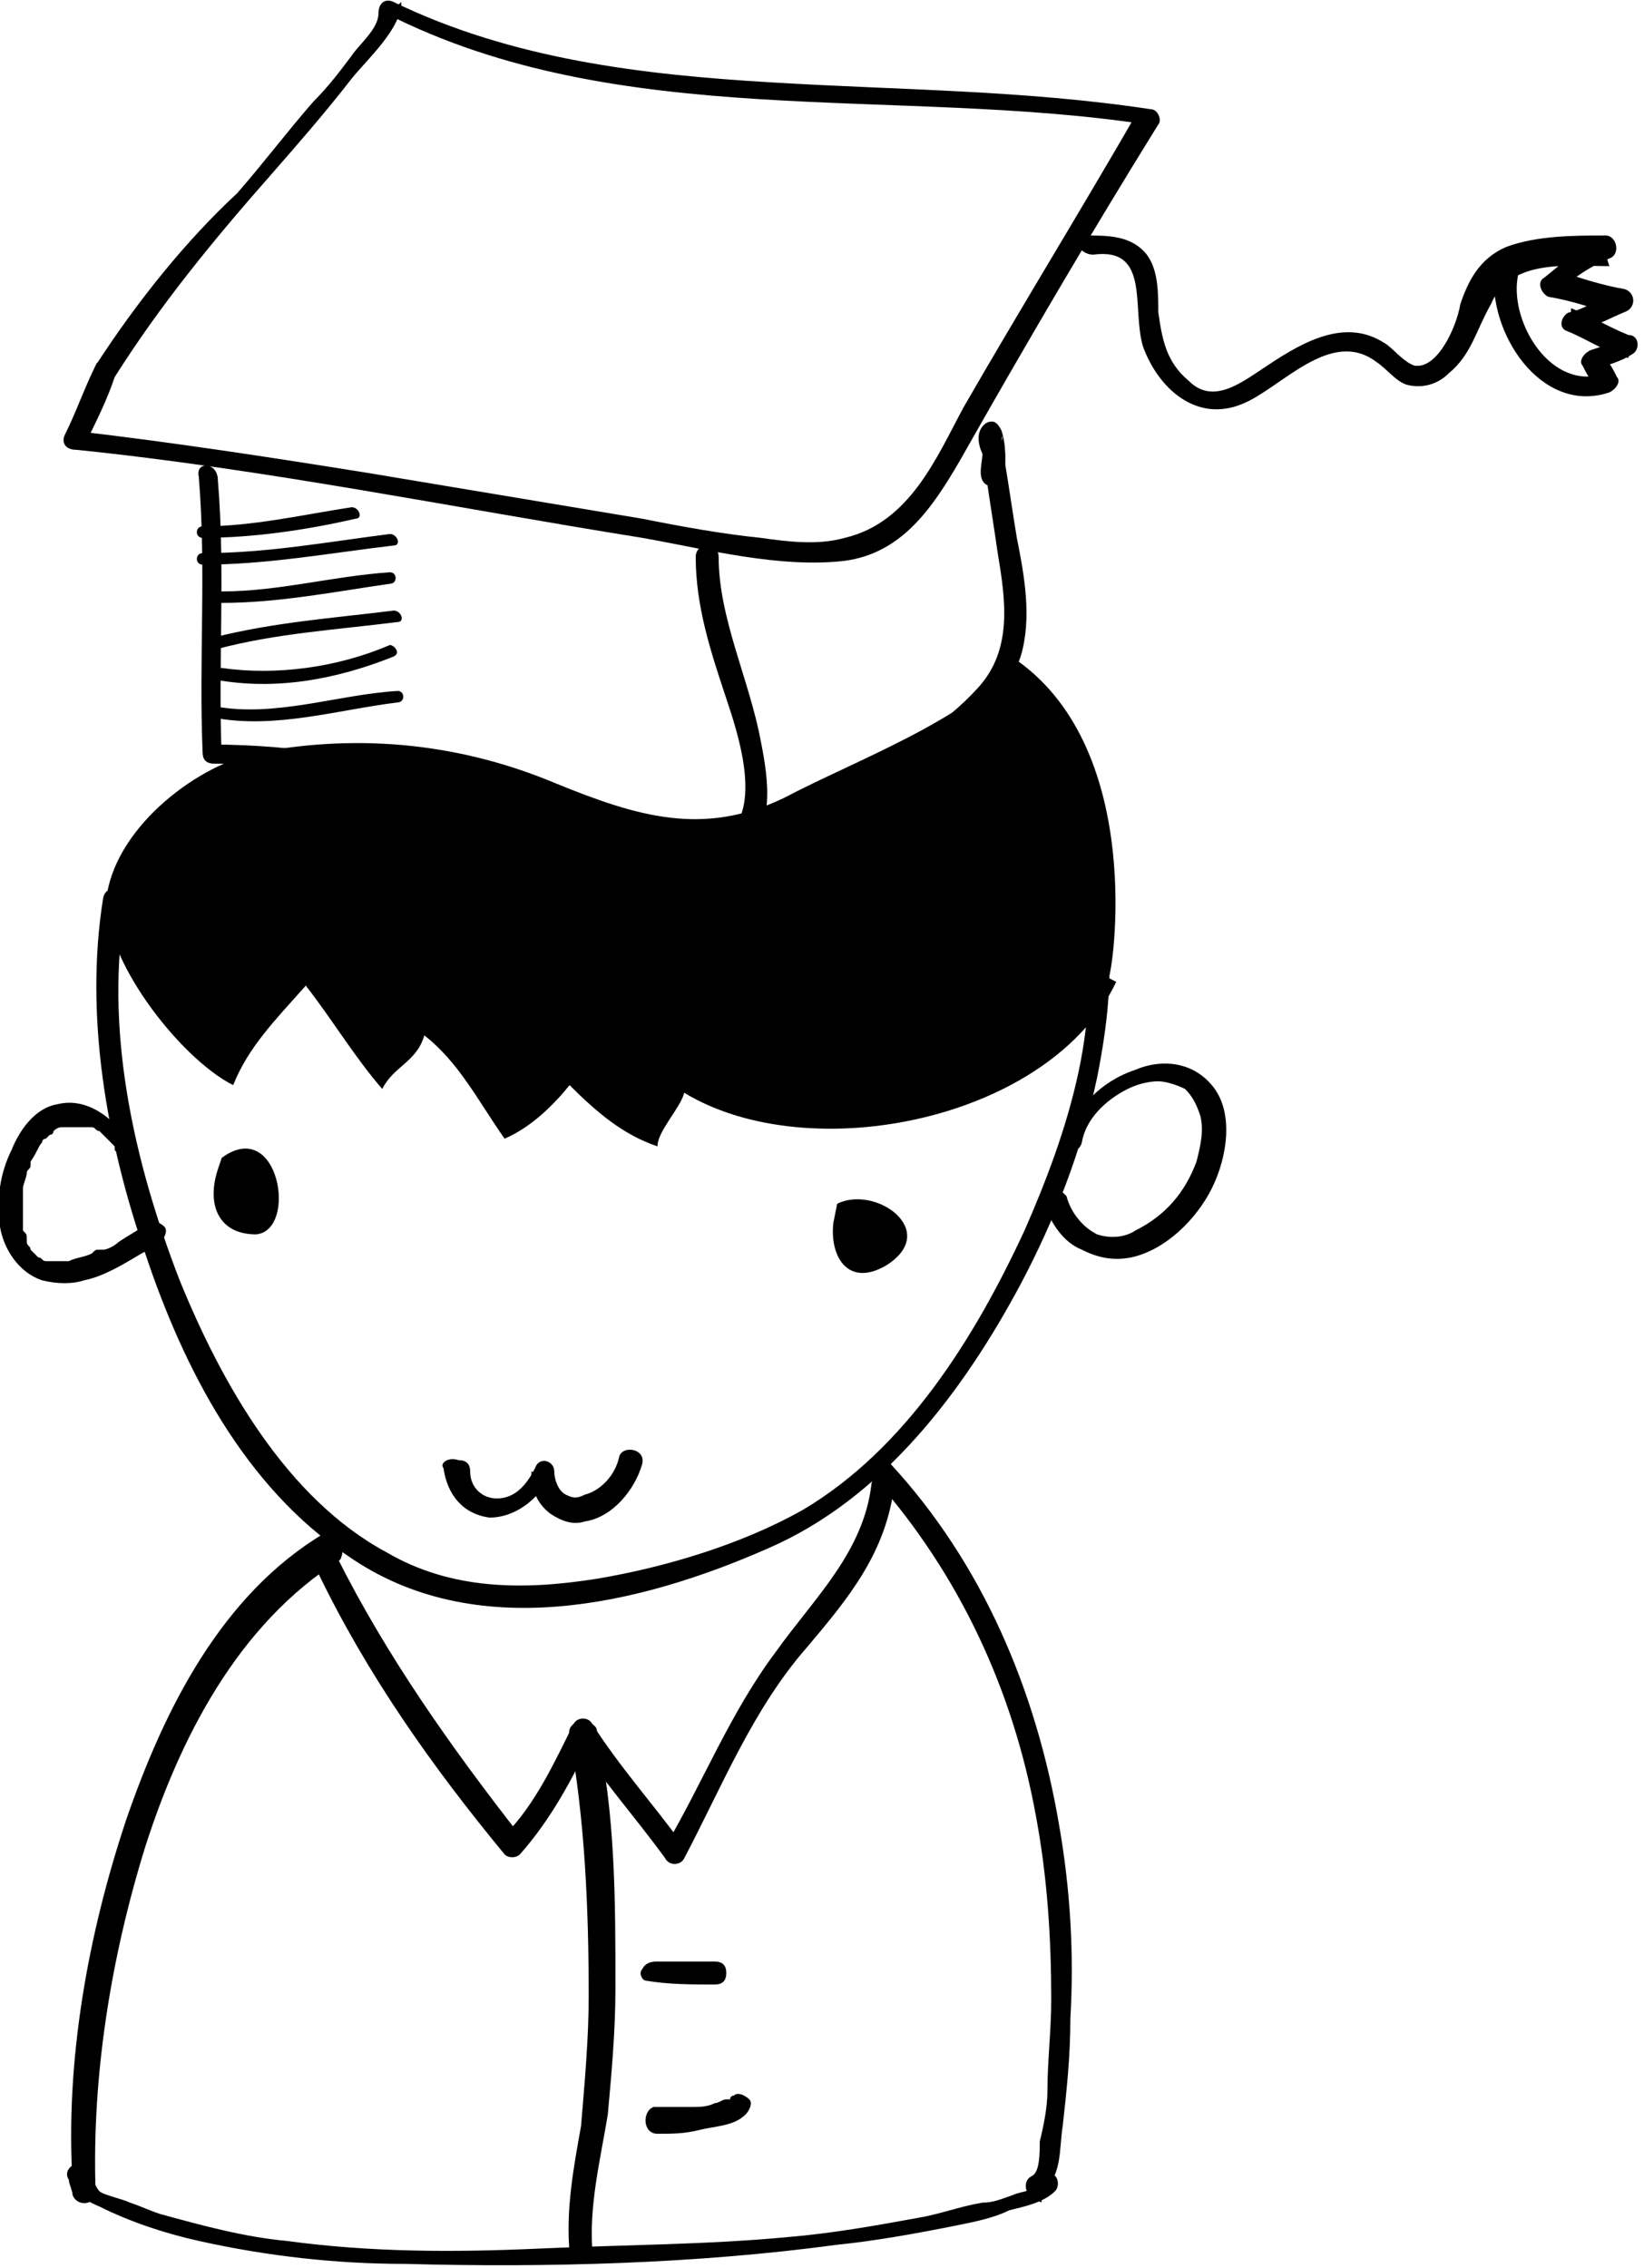 <svg width="124" height="171" viewBox="0 0 124 171" fill="none" xmlns="http://www.w3.org/2000/svg">
<path d="M14.992 35.939C15.569 42.865 14.992 49.791 15.281 56.718C15.281 57.295 15.569 57.583 16.146 57.583C22.489 57.583 29.12 58.738 35.175 60.469C38.924 61.335 42.384 63.067 46.132 64.221C49.015 65.087 53.34 66.241 55.935 64.51C58.53 62.489 57.953 58.738 57.377 55.852C56.512 51.234 54.205 46.617 54.205 42C54.205 40.845 52.475 40.845 52.475 42C52.475 45.751 53.629 49.214 54.782 52.677C55.647 55.275 57.377 60.469 55.07 62.778C52.764 65.087 47.574 63.067 44.979 62.201C41.519 61.047 38.347 59.892 35.175 59.026C28.832 57.295 22.489 56.141 15.857 56.141C16.146 56.429 16.434 56.718 16.722 57.006C16.434 50.08 17.011 43.154 16.434 36.228C16.434 34.785 14.704 34.785 14.992 35.939Z" fill="black"/>
<path d="M74.1 34.208C74.1 34.496 74.1 35.073 74.1 35.362C73.812 35.939 74.1 35.651 74.1 35.362C74.677 35.362 74.965 35.362 75.542 35.362C75.83 35.651 75.542 35.362 75.542 35.073C75.542 34.785 75.542 34.496 75.542 34.208C75.542 33.919 75.542 33.63 75.542 33.342C75.542 32.476 75.83 33.053 75.254 33.63C74.965 33.342 74.388 33.342 74.1 33.053C74.388 33.63 74.388 35.073 74.388 35.939C74.677 37.959 74.965 39.691 75.254 41.711C75.83 45.174 76.407 48.926 73.812 51.812C71.217 54.697 67.757 56.718 64.585 58.449C61.414 60.181 57.954 61.624 54.782 63.067C53.917 63.355 54.782 64.798 55.647 64.51C61.414 62.201 67.18 59.604 72.082 55.563C74.1 54.12 76.118 52.1 76.984 49.503C77.849 46.617 77.272 43.443 76.695 40.557C76.407 38.825 76.118 36.805 75.83 35.073C75.83 34.208 75.83 33.342 75.542 32.476C75.254 31.899 74.965 31.61 74.388 31.899C73.523 32.476 73.812 33.63 74.1 34.208C74.1 34.785 73.812 35.651 74.1 36.228C74.388 36.805 75.254 36.805 75.542 36.228C75.83 35.651 75.83 34.785 75.83 34.208C75.542 33.053 74.1 33.053 74.1 34.208Z" fill="black"/>
<path d="M15.281 40.557C19.029 40.557 23.066 39.98 26.814 39.114C27.391 39.114 27.103 38.248 26.526 38.248C22.778 38.825 19.029 39.691 15.281 39.691C14.704 39.691 14.704 40.557 15.281 40.557Z" fill="black"/>
<path d="M15.281 42.577C20.183 42.577 24.796 41.711 29.698 41.134C30.274 41.134 29.986 40.268 29.409 40.268C24.796 40.845 20.183 41.711 15.281 41.711C14.704 41.711 14.704 42.577 15.281 42.577Z" fill="black"/>
<path d="M16.723 45.463C21.047 45.463 25.372 44.597 29.409 44.02C29.986 44.02 29.986 43.154 29.409 43.154C25.084 43.443 21.047 44.597 16.723 44.597C16.146 44.597 16.146 45.463 16.723 45.463Z" fill="black"/>
<path d="M16.435 48.926C20.76 47.772 25.373 47.483 29.986 46.906C30.563 46.906 30.275 46.04 29.698 46.04C25.085 46.617 20.76 46.906 16.146 48.06C15.858 48.349 15.858 48.926 16.435 48.926Z" fill="black"/>
<path d="M16.146 51.234C20.759 52.1 25.373 51.234 29.698 49.503C30.274 49.214 29.698 48.637 29.409 48.637C25.373 50.369 20.759 50.946 16.723 50.369C15.858 50.369 15.858 51.234 16.146 51.234Z" fill="black"/>
<path d="M16.146 54.121C20.759 54.986 25.372 53.544 29.986 52.966C30.562 52.966 30.562 52.101 29.986 52.101C25.372 52.389 20.759 54.121 16.146 53.255C15.858 53.255 15.858 54.121 16.146 54.121Z" fill="black"/>
<path d="M8.649 28.436C12.109 22.953 16.146 18.047 20.471 13.141C22.489 10.832 24.508 8.523 26.526 5.926C27.679 4.483 30.274 2.174 30.274 0.154C29.986 0.443 29.409 0.731 29.121 1.02C46.709 9.966 67.469 6.503 86.498 9.389C86.21 9.1 86.21 8.523 85.922 8.235C81.597 15.738 76.984 23.241 72.659 30.745C70.64 34.496 68.622 39.402 63.72 40.557C61.702 41.134 59.395 40.845 57.377 40.557C54.494 40.268 51.322 39.691 48.439 39.114C41.519 37.959 34.599 36.805 27.679 35.651C20.471 34.496 12.974 33.342 5.478 32.476C5.766 32.765 6.054 33.342 6.343 33.631C7.208 31.899 8.073 30.168 8.649 28.436C8.938 27.57 7.496 26.704 7.208 27.57C6.343 29.302 5.766 31.033 4.901 32.765C4.613 33.342 4.901 33.919 5.766 33.919C19.894 35.362 34.022 38.248 48.439 40.557C53.34 41.423 58.819 42.865 63.72 42.288C68.045 41.711 70.352 38.248 72.37 34.785C77.272 26.127 82.173 17.758 87.363 9.389C87.652 9.1 87.363 8.235 86.787 8.235C77.272 6.792 67.757 6.792 58.242 6.215C48.439 5.637 38.636 4.483 29.697 0.154C29.121 -0.134 28.544 0.154 28.544 1.02C28.544 2.174 27.102 3.329 26.526 4.194C25.661 5.349 24.796 6.503 23.642 7.657C21.624 9.966 19.894 12.275 17.876 14.584C14.128 18.047 10.379 22.664 7.208 27.57C6.631 28.436 8.073 29.302 8.649 28.436Z" fill="black"/>
<path d="M82.462 19.201C86.787 18.624 85.345 23.241 86.21 26.127C87.364 29.302 90.247 31.899 93.707 30.456C96.59 29.302 100.339 24.684 103.799 27.282C104.664 27.859 105.24 28.725 106.105 29.013C107.258 29.302 108.412 29.013 109.277 28.148C111.007 26.705 111.295 24.973 112.448 22.953C113.89 19.49 118.215 20.067 121.387 20.067C121.098 19.201 121.098 18.913 121.098 18.335C119.08 18.624 117.927 19.778 116.485 20.933C115.908 21.221 116.197 22.087 116.773 22.376C118.503 22.664 120.233 23.241 121.963 23.819C121.963 23.241 121.963 22.664 121.963 22.087C120.81 22.376 119.657 23.241 118.503 23.53C117.927 23.53 117.35 24.684 118.215 24.973C119.657 25.55 121.387 26.705 122.828 26.993C122.828 26.416 122.828 25.839 122.54 25.55C121.675 25.839 120.81 26.127 119.945 26.416C119.368 26.705 119.08 27.282 119.368 27.57C119.657 28.148 119.945 28.725 120.522 29.302C120.81 29.013 120.81 28.436 121.098 28.148C117.062 29.59 113.89 24.396 114.467 20.933C114.755 19.778 113.025 19.49 112.737 20.356C112.16 24.973 116.197 31.322 121.387 29.59C121.963 29.302 122.252 28.725 121.963 28.436C121.675 27.859 121.387 27.282 120.81 26.705C120.522 26.993 120.522 27.57 120.233 27.859C121.098 27.57 122.252 27.282 123.117 26.705C123.693 26.416 123.693 25.262 122.828 25.262C121.387 24.684 119.945 23.819 118.503 23.241C118.503 23.819 118.215 24.396 118.215 24.684C119.945 24.973 121.098 24.107 122.54 23.53C123.405 23.241 123.405 22.087 122.54 21.799C120.81 21.51 119.08 20.933 117.35 20.356C117.35 20.933 117.638 21.221 117.638 21.799C118.792 20.933 119.945 20.067 121.387 19.49C122.252 19.201 121.963 17.758 121.098 17.758C118.792 17.758 115.908 17.758 113.602 18.624C111.583 19.49 110.718 21.221 110.142 22.953C109.853 24.684 108.412 27.859 106.682 27.57C105.817 27.282 104.952 26.127 104.375 25.839C101.204 23.819 97.744 26.127 95.149 27.859C93.419 29.013 91.4 30.456 89.67 28.725C87.94 27.282 87.652 25.55 87.364 23.53C87.364 22.087 87.364 20.356 86.499 19.201C85.345 17.758 83.615 17.758 81.885 17.758C80.732 17.758 81.309 19.201 82.462 19.201Z" fill="black"/>
<path d="M7.785 67.684C6.343 76.631 8.073 86.154 10.956 94.523C13.84 103.181 18.453 112.127 26.238 117.322C35.753 123.96 48.151 121.074 57.954 116.745C66.604 112.993 72.659 104.913 76.984 96.832C79.579 91.926 81.597 86.731 82.751 81.248C83.615 76.919 84.192 72.013 83.039 67.684C82.751 66.53 81.02 67.107 81.309 68.262C83.615 76.342 80.444 85.577 77.272 92.792C73.524 100.872 68.334 109.242 60.549 113.859C55.936 116.456 50.169 118.188 44.979 119.054C39.501 119.919 34.023 119.919 29.121 117.034C21.625 112.993 16.723 104.336 13.551 96.544C10.091 87.597 7.785 77.497 9.515 67.973C9.515 67.107 8.073 66.53 7.785 67.684Z" fill="black"/>
<path d="M81.597 86.154C81.885 84.423 83.327 82.98 85.057 82.114C85.633 81.825 86.498 81.537 87.363 81.537C87.94 81.537 88.805 81.825 89.382 82.114C89.958 82.691 90.246 83.268 90.535 84.134C90.823 85.288 90.535 86.443 90.246 87.597C89.382 89.906 87.94 91.637 85.633 92.792C84.768 93.369 83.615 93.369 82.75 93.08C81.597 92.503 80.732 91.349 80.443 90.195C80.155 89.906 79.867 89.617 79.29 89.617C79.002 89.617 78.425 90.195 78.713 90.772C79.29 92.215 80.155 93.658 81.597 94.235C82.75 94.812 83.903 95.1 85.345 94.812C87.94 94.235 90.246 91.926 91.4 89.617C92.553 87.309 93.13 83.846 91.4 81.825C89.958 80.094 87.652 79.805 85.633 80.671C83.038 81.537 81.02 83.557 80.443 86.154C79.578 86.731 81.308 87.309 81.597 86.154Z" fill="black"/>
<path d="M9.803 86.154C8.65 84.422 6.631 82.691 4.325 83.268C2.595 83.557 1.441 85.288 0.865 86.731C-0 88.463 -0.289 90.483 -0 92.503C0.288 94.234 1.441 95.966 3.171 96.543C4.325 96.832 5.478 96.832 6.343 96.543C7.785 96.255 9.226 95.389 10.668 94.523C11.245 94.234 11.533 93.946 12.11 93.657C12.398 93.369 12.686 92.791 12.398 92.503C12.11 92.214 11.533 91.926 11.245 92.214C10.38 92.791 9.803 93.08 8.938 93.657C8.65 93.946 8.073 94.234 7.785 94.234C7.785 94.234 7.785 94.234 7.496 94.234C7.208 94.234 7.208 94.234 6.92 94.523C6.343 94.812 5.766 94.812 5.19 95.1C4.901 95.1 5.478 95.1 5.19 95.1C5.19 95.1 5.19 95.1 4.901 95.1H4.613C4.325 95.1 4.036 95.1 4.036 95.1H3.748H3.46C3.171 95.1 3.171 94.812 2.883 94.812C2.595 94.812 3.171 94.812 2.883 94.812C2.883 94.812 2.883 94.812 2.595 94.523C2.595 94.523 2.595 94.523 2.306 94.234C2.306 93.946 2.018 93.946 2.018 93.657V93.369C2.018 93.08 2.018 93.657 2.018 93.369C2.018 93.08 2.018 93.08 1.73 92.791C1.73 92.503 1.73 92.503 1.73 92.214C1.73 92.214 1.73 92.214 1.73 91.926V91.637C1.73 91.349 1.73 90.771 1.73 90.483V90.194C1.73 90.194 1.73 90.194 1.73 89.906V89.617C1.73 89.328 2.018 88.751 2.018 88.463C2.018 88.174 2.306 88.174 2.306 87.885V87.597C2.883 86.731 2.883 86.442 3.171 86.154C3.171 86.154 3.171 85.865 3.46 85.865L3.748 85.577C3.748 85.577 4.036 85.577 4.036 85.288C4.036 85.288 4.325 84.999 4.613 84.999H4.901H5.19C5.19 84.999 5.19 84.999 5.478 84.999C5.766 84.999 5.766 84.999 6.055 84.999C5.766 84.999 5.766 84.999 6.055 84.999H6.343H6.631C6.631 84.999 6.631 84.999 6.92 84.999C7.208 84.999 7.208 85.288 7.496 85.288L7.785 85.577C8.073 85.865 8.073 85.865 8.361 86.154L8.65 86.442C8.65 86.442 8.65 86.442 8.65 86.731C8.938 87.02 9.515 87.308 9.803 87.02C9.803 87.02 10.091 86.442 9.803 86.154Z" fill="black"/>
<path d="M16.434 88.174C15.569 90.772 16.434 93.08 19.318 93.08C22.489 92.792 21.047 84.134 16.723 87.308L16.434 88.174Z" fill="black"/>
<path d="M62.855 92.215C62.567 94.812 64.009 97.121 66.892 95.389C70.929 92.792 66.027 89.329 63.144 90.772L62.855 92.215Z" fill="black"/>
<path d="M33.446 110.684C33.734 112.704 34.888 114.147 36.906 114.436C38.924 114.436 40.654 112.993 41.519 111.261C40.943 111.261 40.366 110.973 40.078 110.973C40.078 112.127 40.366 113.281 41.519 114.147C42.384 114.724 43.249 115.013 44.114 114.724C46.133 114.436 47.863 112.416 48.439 110.396C48.728 109.241 46.998 108.953 46.709 109.818C46.421 111.261 45.268 112.416 44.114 112.704C43.538 112.993 43.249 112.993 42.673 112.704C42.096 112.416 41.808 111.55 41.808 110.973C41.808 110.107 40.654 109.818 40.366 110.684C39.789 111.838 38.924 112.993 37.483 112.993C36.329 112.993 35.464 112.127 35.464 110.973C35.464 110.396 35.176 110.107 34.599 110.107C33.734 109.818 33.158 110.396 33.446 110.684Z" fill="black"/>
<path d="M83.615 73.745C83.903 73.456 86.498 56.718 76.695 49.791C72.658 54.409 64.585 57.295 59.107 60.181C53.052 63.067 48.15 61.624 41.807 59.026C34.887 56.141 27.391 55.275 19.606 56.718C14.992 57.584 8.938 62.201 8.073 67.395C7.496 72.013 13.551 79.805 17.587 81.825C18.741 78.939 20.759 76.919 23.066 74.322C25.084 76.919 26.814 79.805 28.832 82.114C29.697 80.382 31.427 80.094 32.004 78.073C34.599 80.094 36.041 82.979 38.059 85.865C40.077 85 41.807 83.268 42.96 81.825C44.979 83.845 46.997 85.577 49.592 86.442C49.592 85.288 51.322 83.557 51.61 82.402C61.125 88.174 79.29 84.422 84.192 74.033" fill="black"/>
<path d="M23.931 118.477C27.68 126.268 32.581 133.195 38.06 139.832C38.348 140.121 38.925 140.121 39.213 139.832C41.52 137.235 43.249 134.06 44.691 130.886C44.114 130.886 43.826 130.886 43.249 130.886C45.268 134.06 47.863 136.946 50.169 140.121C50.458 140.698 51.323 140.698 51.611 140.121C54.494 134.638 56.801 128.866 60.838 124.248C64.009 120.497 66.893 117.034 67.469 111.839C67.469 110.685 66.028 110.685 65.739 111.839C65.163 117.034 61.414 120.497 58.531 124.537C55.071 129.154 53.053 134.349 50.169 139.255C50.746 139.255 51.034 139.255 51.611 139.255C49.304 136.081 46.709 133.195 44.691 130.02C44.403 129.443 43.538 129.443 43.249 130.02C41.808 132.906 40.366 136.081 38.06 138.389C38.348 138.389 38.925 138.389 39.213 138.389C34.023 131.752 29.121 124.825 25.373 117.322C24.797 116.456 23.355 117.322 23.931 118.477Z" fill="black"/>
<path d="M42.961 130.886C44.114 137.235 44.402 143.872 44.402 150.51C44.402 153.684 44.114 156.859 43.825 160.322C43.249 163.496 42.672 166.671 42.961 169.845C42.961 171 44.691 171 44.691 169.845C44.402 166.382 45.267 162.919 45.844 159.456C46.132 156.282 46.42 153.107 46.42 149.933C46.42 143.295 46.42 136.658 44.979 130.309C44.402 129.443 42.672 129.731 42.961 130.886Z" fill="black"/>
<path d="M48.727 149.356C50.457 149.644 52.187 149.644 53.917 149.644C54.494 149.644 54.782 149.356 54.782 148.778C54.782 148.201 54.494 147.913 53.917 147.913C53.34 147.913 52.475 147.913 51.899 147.913C51.322 147.913 51.034 147.913 50.457 147.913C50.169 147.913 49.88 147.913 49.88 147.913C49.592 147.913 50.169 147.913 49.88 147.913H49.592C49.304 147.913 48.727 147.913 48.439 148.49C48.15 148.778 48.439 149.356 48.727 149.356Z" fill="black"/>
<path d="M49.592 160.899C50.746 160.899 51.611 160.899 52.764 160.61C53.917 160.322 55.359 160.322 56.224 159.456C56.512 159.167 56.801 158.59 56.512 158.302C56.224 158.013 55.647 157.725 55.359 158.013C55.359 158.013 55.071 158.013 55.071 158.302C55.071 158.302 55.071 158.302 54.782 158.302C54.494 158.302 54.206 158.59 53.917 158.59C53.341 158.879 52.764 158.879 52.187 158.879C51.899 158.879 51.899 158.879 51.611 158.879C51.611 158.879 51.611 158.879 51.322 158.879C51.034 158.879 50.746 158.879 50.457 158.879C50.169 158.879 49.592 158.879 49.304 158.879C48.439 159.167 48.439 160.899 49.592 160.899Z" fill="black"/>
<path d="M24.507 115.59C16.723 120.208 12.398 128.865 9.514 137.234C6.631 145.892 4.901 155.416 5.478 164.651C6.054 164.651 6.631 164.362 7.208 164.362C6.919 163.785 6.919 163.496 6.919 162.919C6.343 163.208 6.054 163.496 5.478 163.785C5.766 165.228 6.054 165.805 7.496 166.382C9.803 167.536 12.398 168.402 14.992 168.979C20.182 170.134 25.372 170.711 30.562 170.711C41.23 171 52.475 170.711 63.144 169.268C66.027 168.979 69.198 168.402 72.082 167.825C73.523 167.536 74.965 167.248 76.118 166.671C77.272 166.382 78.713 166.093 79.578 165.228C79.867 164.939 79.867 164.362 79.578 164.073C79.29 163.785 79.002 163.785 78.713 163.785C78.713 164.362 78.713 164.651 78.425 165.228C80.155 164.362 79.867 162.053 80.155 160.322C80.443 157.724 80.732 155.127 80.732 152.241C81.02 147.335 80.732 142.429 79.867 137.523C78.137 127.422 74.1 117.899 67.18 110.395C66.603 109.53 65.162 110.684 66.027 111.55C72.37 118.765 76.407 127.422 78.137 136.946C79.002 141.563 79.29 146.181 79.29 150.798C79.29 153.107 79.002 155.416 79.002 157.724C79.002 158.879 78.713 160.322 78.425 161.476C78.425 162.342 78.425 163.785 77.848 164.073C77.272 164.362 77.272 164.939 77.56 165.516C77.848 165.805 79.002 166.382 78.425 165.805C78.425 165.516 78.425 164.939 78.425 164.651C78.137 165.228 76.983 165.228 76.407 165.516C75.542 165.805 74.965 166.093 74.1 166.093C72.37 166.382 70.928 166.959 69.198 167.248C66.027 167.825 62.855 168.402 59.395 168.691C53.34 169.268 46.997 169.268 40.654 169.557C34.311 169.845 27.967 169.845 21.624 168.979C18.452 168.691 15.281 167.825 12.109 166.959C11.244 166.671 10.668 166.382 9.803 166.093C9.226 165.805 7.784 165.516 7.496 165.228C7.208 164.939 6.919 164.073 6.631 163.496C6.054 162.63 4.613 163.496 5.189 164.362C5.189 164.651 5.478 165.228 5.478 165.516C5.766 166.382 7.208 166.382 7.208 165.228C6.919 156.57 8.361 147.624 10.956 139.255C13.551 131.174 17.876 122.516 25.661 117.61C26.237 116.456 25.372 115.013 24.507 115.59Z" fill="black"/>
</svg>
